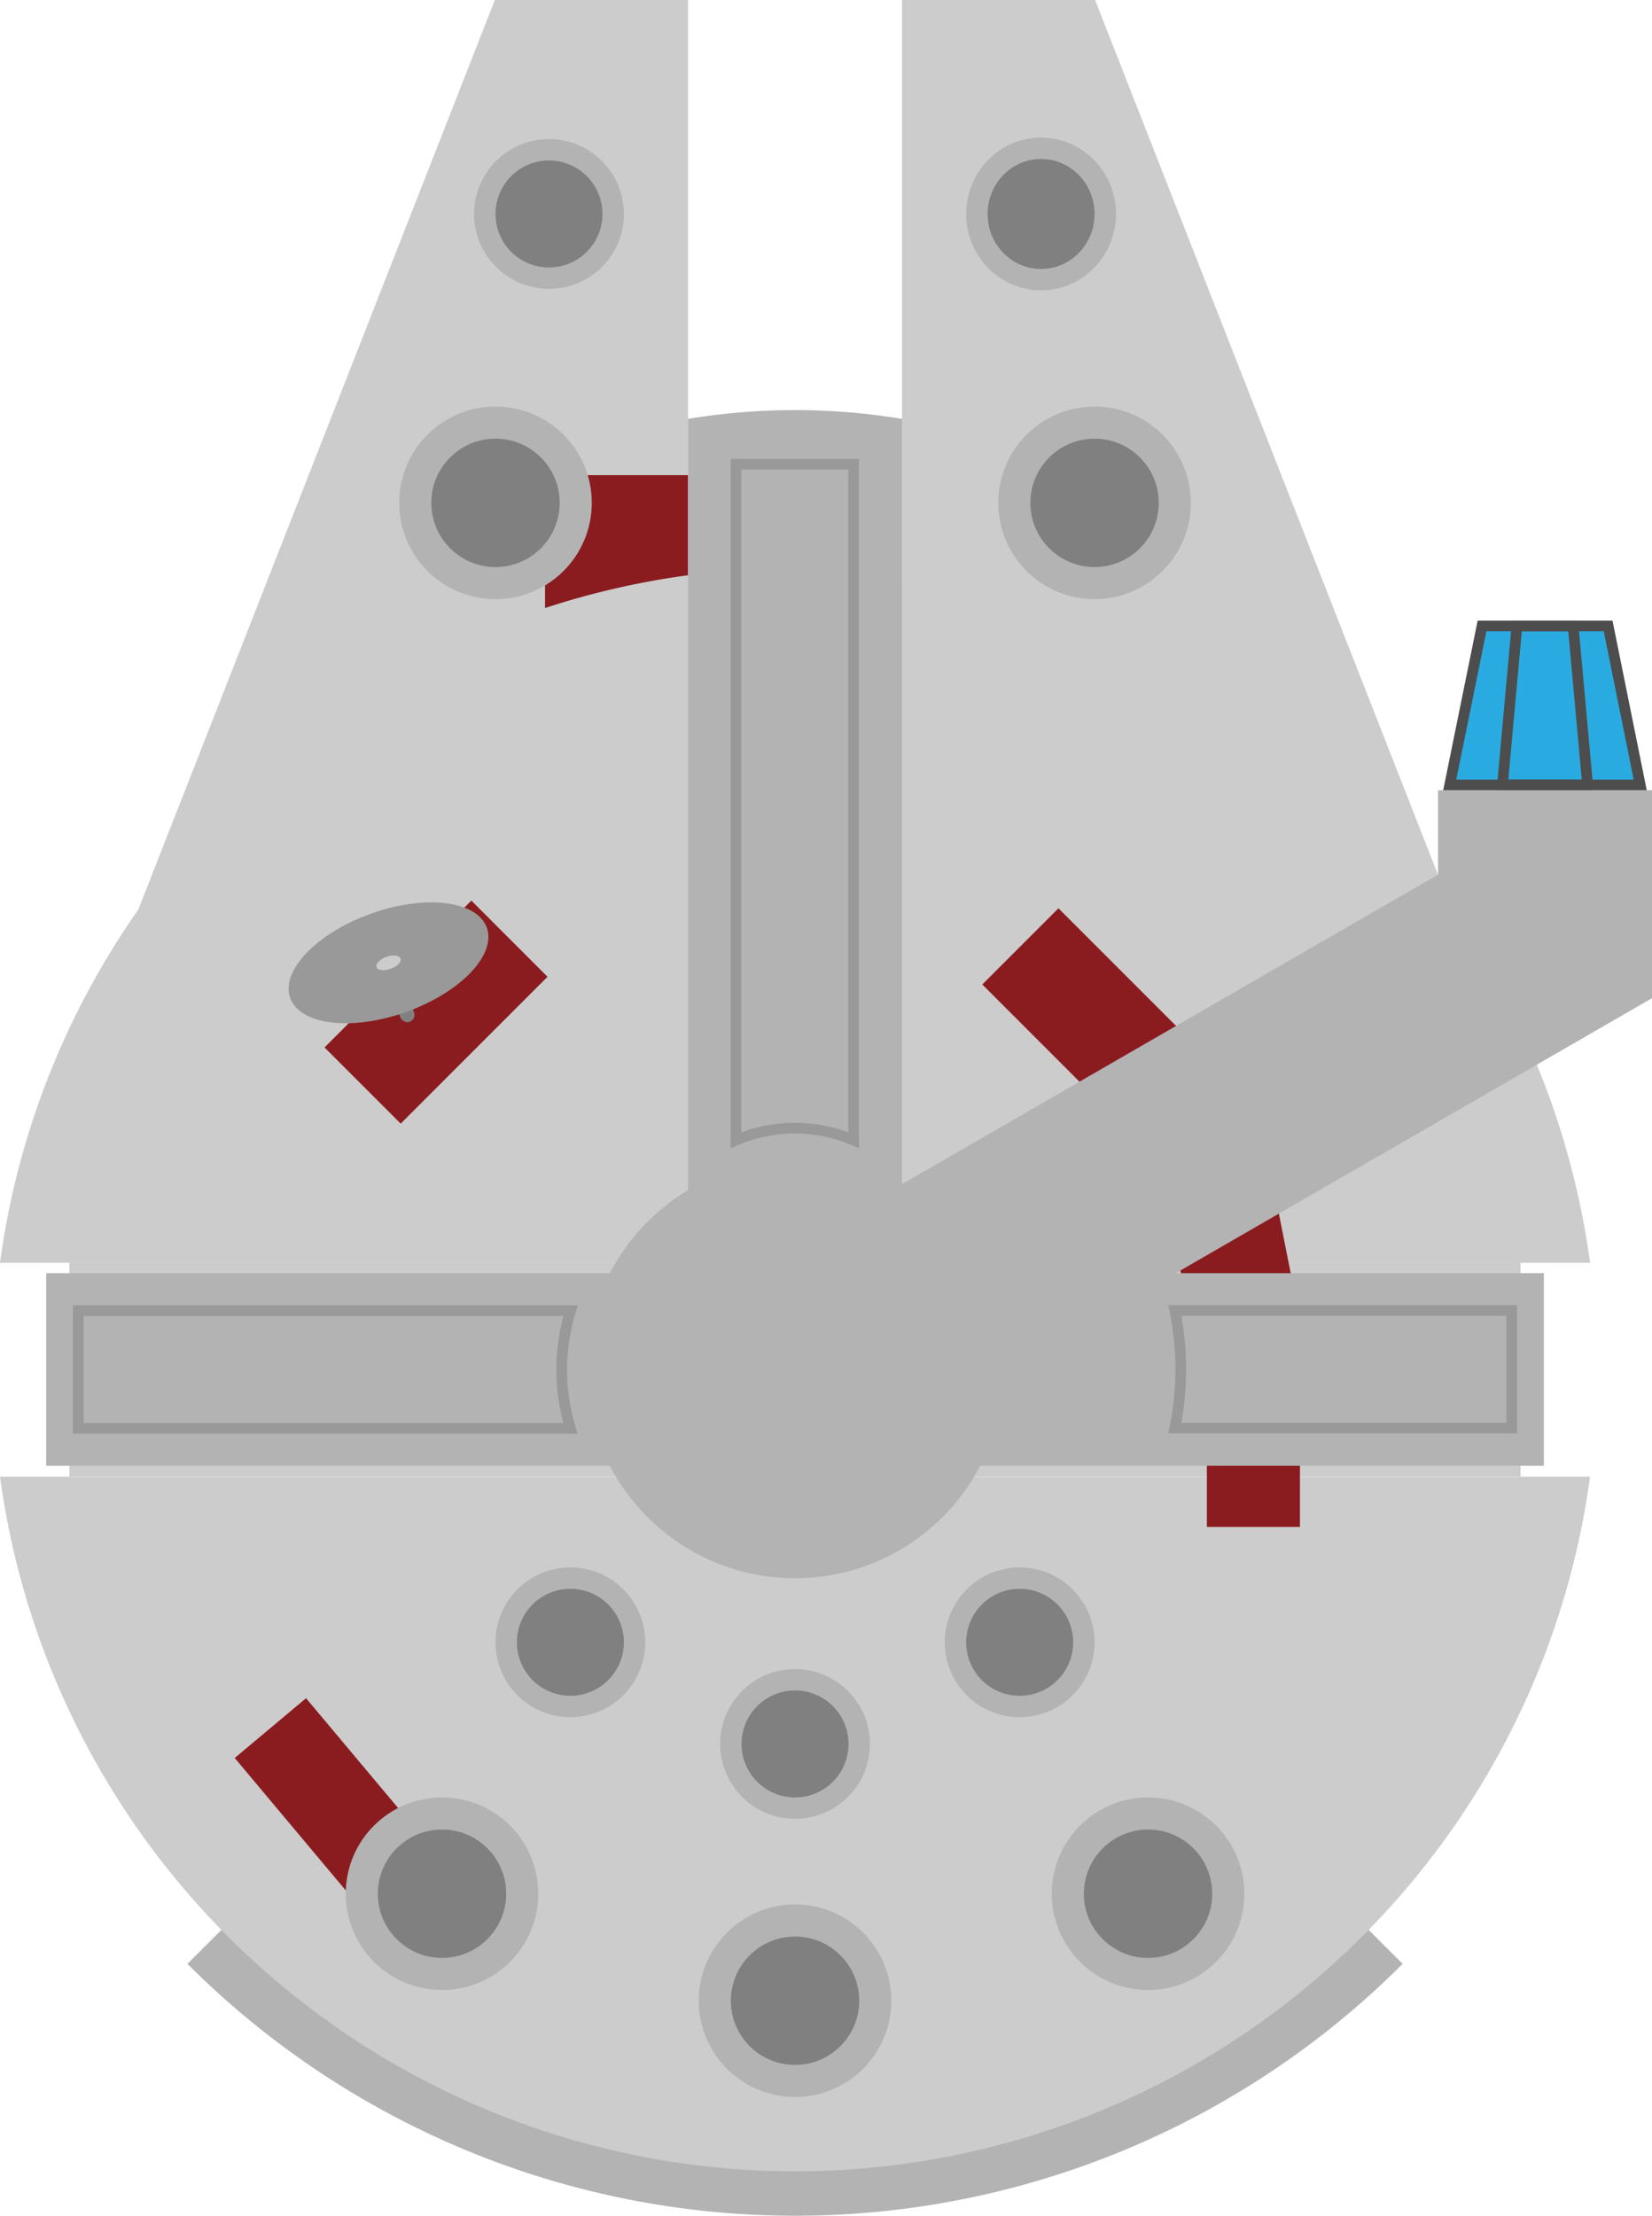 <svg xmlns="http://www.w3.org/2000/svg" viewBox="0 0 154.43 207.11"><defs><style>.cls-1,.cls-6,.cls-7{fill:none;}.cls-1,.cls-11,.cls-12,.cls-8{stroke:#b3b3b3;}.cls-1,.cls-11,.cls-12,.cls-5,.cls-6,.cls-7,.cls-8{stroke-miterlimit:10;}.cls-1{stroke-width:10px;}.cls-2{fill:#ccc;}.cls-3{fill:#8a1c20;}.cls-4,.cls-8{fill:#b3b3b3;}.cls-5{fill:#29abe2;}.cls-5,.cls-6{stroke:#4d4d4d;}.cls-7{stroke:#999;}.cls-8{stroke-width:4px;}.cls-11,.cls-12,.cls-9{fill:gray;}.cls-10{fill:#999;}.cls-11{stroke-width:3px;}.cls-12{stroke-width:2px;}</style></defs><g id="bonk"><path class="cls-1" d="M181.26,201a75.28,75.28,0,0,1-106.52,0" transform="translate(-53.68 -20.98)"/></g><g id="big_" data-name="big!"><polygon id="right_fing" data-name="right fing" class="cls-2" points="148.63 118 84.32 118 84.32 0 102.37 0 148.63 118"/><polygon id="left_fing" data-name="left fing" class="cls-2" points="0 118 64.32 118 64.32 0 46.26 0 0 118"/><rect class="cls-3" x="50.95" y="44.41" width="13.37" height="13.37"/><g id="Main"><path class="cls-2" d="M202.32,139a75,75,0,0,0-148.64,0Z" transform="translate(-53.68 -20.98)"/><path class="cls-2" d="M53.68,159a75,75,0,0,0,148.64,0Z" transform="translate(-53.68 -20.98)"/><rect id="Back_rect" data-name="Back rect" class="cls-2" x="6.49" y="118" width="135.65" height="20"/></g><rect class="cls-3" x="112.82" y="129.35" width="8.7" height="13.37"/><rect class="cls-3" x="84.73" y="110.54" width="19.41" height="10.07" transform="translate(-107.74 79.65) rotate(-45)"/><rect class="cls-3" x="156.48" y="131.33" width="24.03" height="10.07" transform="translate(215.74 -76.46) rotate(78.77)"/><rect id="mid_rect" data-name="mid rect" class="cls-4" x="4.32" y="119" width="140" height="18"/><path class="cls-4" d="M118,139h20V60.13a61.39,61.39,0,0,0-20,0Z" transform="translate(-53.68 -20.98)"/><rect class="cls-3" x="145.55" y="112.89" width="24.03" height="10.07" transform="translate(75.85 -97.85) rotate(45)"/><rect class="cls-3" x="82.15" y="179.75" width="8.7" height="23.46" transform="translate(-156.5 79.36) rotate(-39.98)"/></g><g id="arm"><polygon class="cls-5" points="153.33 73.37 135.52 73.37 138.54 58.51 150.33 58.51 153.33 73.37"/><polygon class="cls-6" points="148.41 73.37 140.45 73.37 141.8 58.51 147.06 58.51 148.41 73.37"/><rect class="cls-4" x="122.19" y="117.3" width="86.74" height="20" transform="translate(-95.15 78.85) rotate(-30)"/><rect class="cls-4" x="134.43" y="73.86" width="20" height="19.42"/><path class="cls-7" d="M163.5,143.46a27.49,27.49,0,0,1,0,11H195v-11Z" transform="translate(-53.68 -20.98)"/><path class="cls-7" d="M106.19,149a18.9,18.9,0,0,1,.83-5.52H61v11h46A18.9,18.9,0,0,1,106.19,149Z" transform="translate(-53.68 -20.98)"/><circle id="center_light" data-name="center light" class="cls-8" cx="74.32" cy="128" r="17.51"/><path class="cls-7" d="M122.48,127.55a14,14,0,0,1,11,0V64.37h-11Z" transform="translate(-53.68 -20.98)"/></g><g id="silo"><rect class="cls-9" x="90.55" y="112.2" width="1.36" height="4.43" rx="0.68" transform="translate(-86.84 16.35) rotate(-19.65)"/><ellipse id="silo-2" data-name="silo" class="cls-10" cx="90" cy="110.98" rx="9.76" ry="4.88" transform="translate(-85.76 15.74) rotate(-19.65)"/><ellipse id="Silo_center" data-name="Silo center" class="cls-2" cx="90" cy="110.98" rx="1.19" ry="0.59" transform="translate(-85.76 15.74) rotate(-19.65)"/></g><g id="Vents"><circle id="bot_left" data-name="bot left" class="cls-11" cx="46.32" cy="47" r="7.5"/><circle id="bot_right" data-name="bot right" class="cls-11" cx="102.32" cy="47" r="7.5"/><circle id="top_left" data-name="top left" class="cls-12" cx="51.32" cy="20" r="6"/><ellipse id="top_right" data-name="top right" class="cls-12" cx="97.32" cy="20" rx="6" ry="6.14"/><circle id="bot_left-2" data-name="bot left" class="cls-11" cx="74.32" cy="187" r="7.5"/><circle id="bot_left-3" data-name="bot left" class="cls-11" cx="41.32" cy="177" r="7.5"/><circle id="bot_left-4" data-name="bot left" class="cls-11" cx="107.32" cy="177" r="7.5"/><circle id="top_left-2" data-name="top left" class="cls-12" cx="53.32" cy="153.5" r="6"/><circle id="top_left-3" data-name="top left" class="cls-12" cx="95.32" cy="153.5" r="6"/><circle id="top_left-4" data-name="top left" class="cls-12" cx="74.32" cy="163" r="6"/></g></svg>